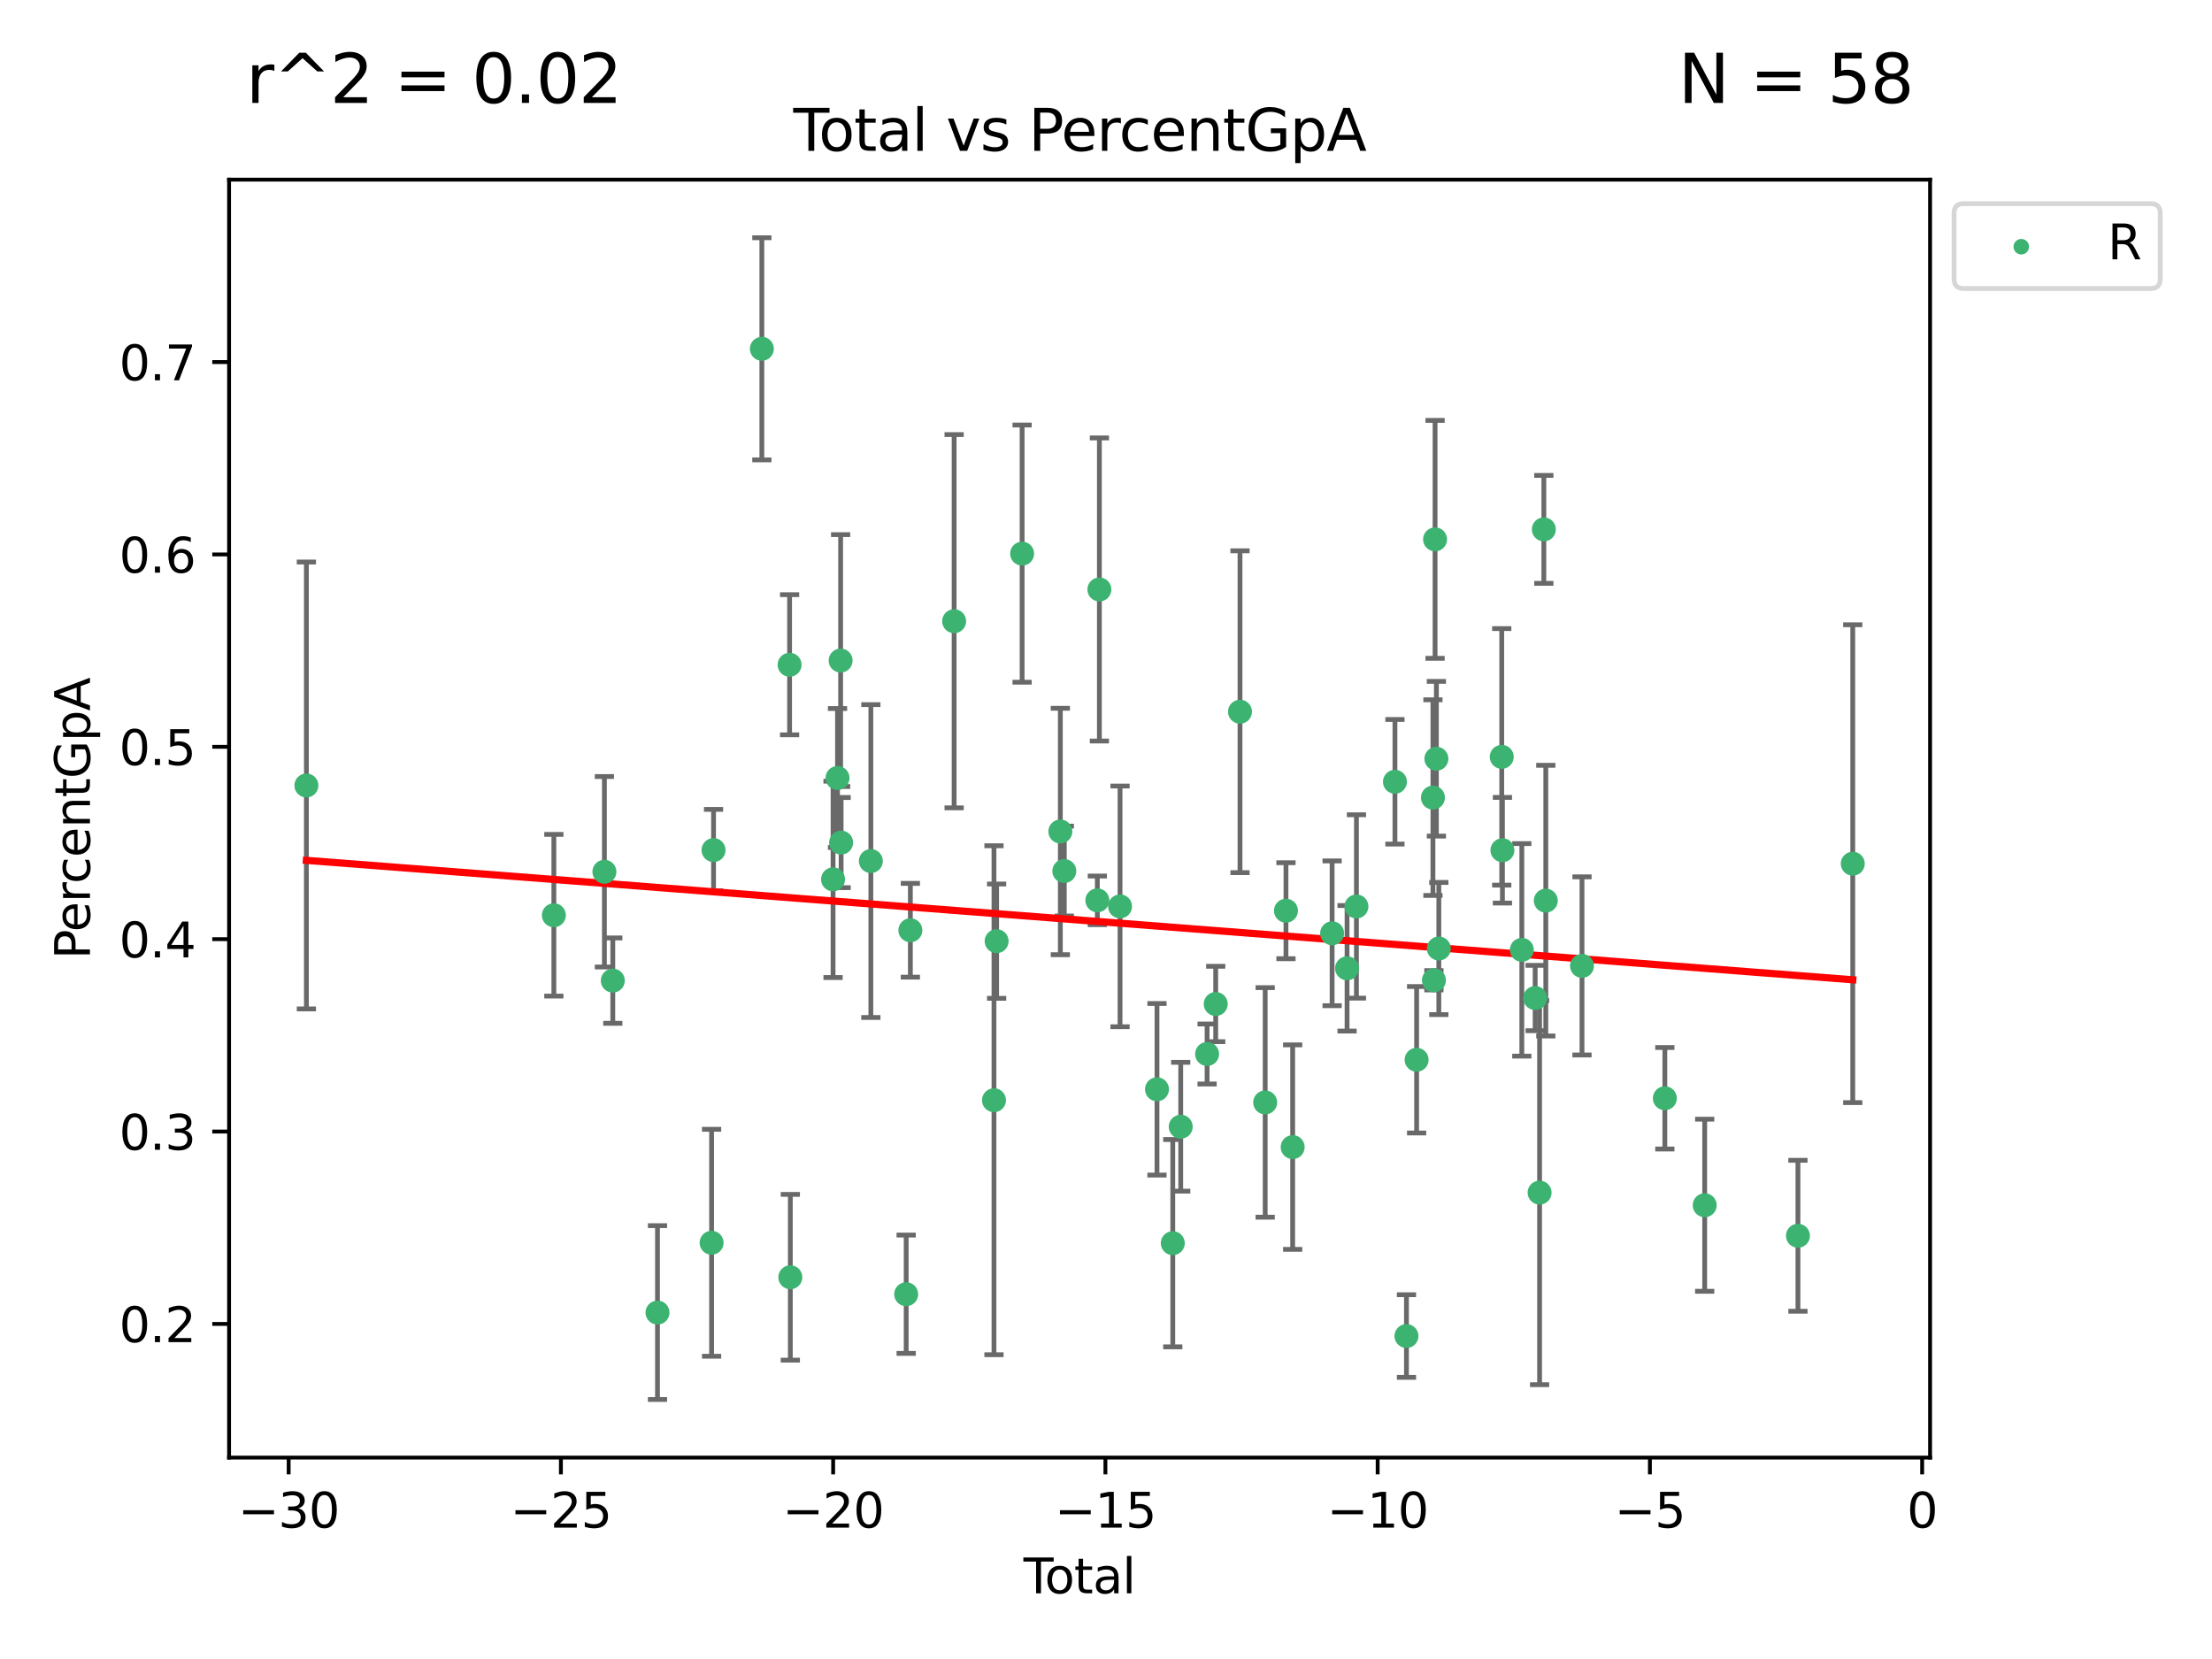 <?xml version="1.0" encoding="utf-8" standalone="no"?>
<!DOCTYPE svg PUBLIC "-//W3C//DTD SVG 1.1//EN"
  "http://www.w3.org/Graphics/SVG/1.1/DTD/svg11.dtd">
<svg xmlns:xlink="http://www.w3.org/1999/xlink" width="460.8pt" height="345.6pt" viewBox="0 0 460.8 345.6" xmlns="http://www.w3.org/2000/svg" version="1.1">
 <defs>
  <style type="text/css">*{stroke-linejoin: round; stroke-linecap: butt}</style>
 </defs>
 <g id="figure_1">
  <g id="patch_1">
   <path d="M 0 345.6 
L 460.8 345.6 
L 460.8 0 
L 0 0 
z
" style="fill: #ffffff"/>
  </g>
  <g id="axes_1">
   <g id="patch_2">
    <path d="M 47.72 303.64 
L 402.07 303.64 
L 402.07 37.422 
L 47.72 37.422 
z
" style="fill: #ffffff"/>
   </g>
   <g id="PathCollection_1">
    <defs>
     <path id="m1c5ef75502" d="M 0 1.118 
C 0.297 1.118 0.581 1 0.791 0.791 
C 1 0.581 1.118 0.297 1.118 0 
C 1.118 -0.297 1 -0.581 0.791 -0.791 
C 0.581 -1 0.297 -1.118 0 -1.118 
C -0.297 -1.118 -0.581 -1 -0.791 -0.791 
C -1 -0.581 -1.118 -0.297 -1.118 0 
C -1.118 0.297 -1 0.581 -0.791 0.791 
C -0.581 1 -0.297 1.118 0 1.118 
z
" style="stroke: #3cb371"/>
    </defs>
    <g clip-path="url(#pb837d60a5f)">
     <use xlink:href="#m1c5ef75502" x="63.827" y="163.628" style="fill: #3cb371; stroke: #3cb371"/>
     <use xlink:href="#m1c5ef75502" x="115.38" y="190.661" style="fill: #3cb371; stroke: #3cb371"/>
     <use xlink:href="#m1c5ef75502" x="125.907" y="181.604" style="fill: #3cb371; stroke: #3cb371"/>
     <use xlink:href="#m1c5ef75502" x="127.657" y="204.281" style="fill: #3cb371; stroke: #3cb371"/>
     <use xlink:href="#m1c5ef75502" x="136.968" y="273.433" style="fill: #3cb371; stroke: #3cb371"/>
     <use xlink:href="#m1c5ef75502" x="148.238" y="258.891" style="fill: #3cb371; stroke: #3cb371"/>
     <use xlink:href="#m1c5ef75502" x="148.645" y="177.088" style="fill: #3cb371; stroke: #3cb371"/>
     <use xlink:href="#m1c5ef75502" x="158.709" y="72.663" style="fill: #3cb371; stroke: #3cb371"/>
     <use xlink:href="#m1c5ef75502" x="164.487" y="138.481" style="fill: #3cb371; stroke: #3cb371"/>
     <use xlink:href="#m1c5ef75502" x="164.64" y="266.077" style="fill: #3cb371; stroke: #3cb371"/>
     <use xlink:href="#m1c5ef75502" x="173.541" y="183.185" style="fill: #3cb371; stroke: #3cb371"/>
     <use xlink:href="#m1c5ef75502" x="174.471" y="162.069" style="fill: #3cb371; stroke: #3cb371"/>
     <use xlink:href="#m1c5ef75502" x="175.118" y="137.607" style="fill: #3cb371; stroke: #3cb371"/>
     <use xlink:href="#m1c5ef75502" x="175.22" y="175.525" style="fill: #3cb371; stroke: #3cb371"/>
     <use xlink:href="#m1c5ef75502" x="181.413" y="179.375" style="fill: #3cb371; stroke: #3cb371"/>
     <use xlink:href="#m1c5ef75502" x="188.773" y="269.61" style="fill: #3cb371; stroke: #3cb371"/>
     <use xlink:href="#m1c5ef75502" x="189.646" y="193.791" style="fill: #3cb371; stroke: #3cb371"/>
     <use xlink:href="#m1c5ef75502" x="198.762" y="129.411" style="fill: #3cb371; stroke: #3cb371"/>
     <use xlink:href="#m1c5ef75502" x="207.064" y="229.199" style="fill: #3cb371; stroke: #3cb371"/>
     <use xlink:href="#m1c5ef75502" x="207.615" y="196.064" style="fill: #3cb371; stroke: #3cb371"/>
     <use xlink:href="#m1c5ef75502" x="212.925" y="115.33" style="fill: #3cb371; stroke: #3cb371"/>
     <use xlink:href="#m1c5ef75502" x="220.887" y="173.217" style="fill: #3cb371; stroke: #3cb371"/>
     <use xlink:href="#m1c5ef75502" x="221.715" y="181.457" style="fill: #3cb371; stroke: #3cb371"/>
     <use xlink:href="#m1c5ef75502" x="228.596" y="187.562" style="fill: #3cb371; stroke: #3cb371"/>
     <use xlink:href="#m1c5ef75502" x="229.023" y="122.798" style="fill: #3cb371; stroke: #3cb371"/>
     <use xlink:href="#m1c5ef75502" x="233.325" y="188.818" style="fill: #3cb371; stroke: #3cb371"/>
     <use xlink:href="#m1c5ef75502" x="241.022" y="226.918" style="fill: #3cb371; stroke: #3cb371"/>
     <use xlink:href="#m1c5ef75502" x="244.312" y="258.976" style="fill: #3cb371; stroke: #3cb371"/>
     <use xlink:href="#m1c5ef75502" x="245.966" y="234.717" style="fill: #3cb371; stroke: #3cb371"/>
     <use xlink:href="#m1c5ef75502" x="251.459" y="219.566" style="fill: #3cb371; stroke: #3cb371"/>
     <use xlink:href="#m1c5ef75502" x="253.256" y="209.151" style="fill: #3cb371; stroke: #3cb371"/>
     <use xlink:href="#m1c5ef75502" x="258.316" y="148.266" style="fill: #3cb371; stroke: #3cb371"/>
     <use xlink:href="#m1c5ef75502" x="263.561" y="229.654" style="fill: #3cb371; stroke: #3cb371"/>
     <use xlink:href="#m1c5ef75502" x="267.889" y="189.715" style="fill: #3cb371; stroke: #3cb371"/>
     <use xlink:href="#m1c5ef75502" x="269.286" y="238.965" style="fill: #3cb371; stroke: #3cb371"/>
     <use xlink:href="#m1c5ef75502" x="277.504" y="194.421" style="fill: #3cb371; stroke: #3cb371"/>
     <use xlink:href="#m1c5ef75502" x="280.618" y="201.716" style="fill: #3cb371; stroke: #3cb371"/>
     <use xlink:href="#m1c5ef75502" x="282.572" y="188.833" style="fill: #3cb371; stroke: #3cb371"/>
     <use xlink:href="#m1c5ef75502" x="290.593" y="162.86" style="fill: #3cb371; stroke: #3cb371"/>
     <use xlink:href="#m1c5ef75502" x="292.992" y="278.322" style="fill: #3cb371; stroke: #3cb371"/>
     <use xlink:href="#m1c5ef75502" x="295.106" y="220.769" style="fill: #3cb371; stroke: #3cb371"/>
     <use xlink:href="#m1c5ef75502" x="298.508" y="166.159" style="fill: #3cb371; stroke: #3cb371"/>
     <use xlink:href="#m1c5ef75502" x="298.712" y="204.209" style="fill: #3cb371; stroke: #3cb371"/>
     <use xlink:href="#m1c5ef75502" x="298.951" y="112.36" style="fill: #3cb371; stroke: #3cb371"/>
     <use xlink:href="#m1c5ef75502" x="299.227" y="158.06" style="fill: #3cb371; stroke: #3cb371"/>
     <use xlink:href="#m1c5ef75502" x="299.734" y="197.595" style="fill: #3cb371; stroke: #3cb371"/>
     <use xlink:href="#m1c5ef75502" x="312.84" y="157.666" style="fill: #3cb371; stroke: #3cb371"/>
     <use xlink:href="#m1c5ef75502" x="312.984" y="177.118" style="fill: #3cb371; stroke: #3cb371"/>
     <use xlink:href="#m1c5ef75502" x="317.024" y="197.872" style="fill: #3cb371; stroke: #3cb371"/>
     <use xlink:href="#m1c5ef75502" x="319.802" y="207.908" style="fill: #3cb371; stroke: #3cb371"/>
     <use xlink:href="#m1c5ef75502" x="320.725" y="248.446" style="fill: #3cb371; stroke: #3cb371"/>
     <use xlink:href="#m1c5ef75502" x="321.61" y="110.278" style="fill: #3cb371; stroke: #3cb371"/>
     <use xlink:href="#m1c5ef75502" x="322.017" y="187.618" style="fill: #3cb371; stroke: #3cb371"/>
     <use xlink:href="#m1c5ef75502" x="329.559" y="201.215" style="fill: #3cb371; stroke: #3cb371"/>
     <use xlink:href="#m1c5ef75502" x="346.817" y="228.788" style="fill: #3cb371; stroke: #3cb371"/>
     <use xlink:href="#m1c5ef75502" x="355.119" y="251.073" style="fill: #3cb371; stroke: #3cb371"/>
     <use xlink:href="#m1c5ef75502" x="374.544" y="257.431" style="fill: #3cb371; stroke: #3cb371"/>
     <use xlink:href="#m1c5ef75502" x="385.963" y="179.923" style="fill: #3cb371; stroke: #3cb371"/>
    </g>
   </g>
   <g id="matplotlib.axis_1">
    <g id="xtick_1">
     <g id="line2d_1">
      <defs>
       <path id="md810d32a57" d="M 0 0 
L 0 3.5 
" style="stroke: #000000; stroke-width: 0.8"/>
      </defs>
      <g>
       <use xlink:href="#md810d32a57" x="60.131" y="303.64" style="stroke: #000000; stroke-width: 0.8"/>
      </g>
     </g>
     <g id="text_1">
      <!-- −30 -->
      <g transform="translate(49.579 318.238)scale(0.1 -0.1)">
       <defs>
        <path id="DejaVuSans-2212" d="M 678 2272 
L 4684 2272 
L 4684 1741 
L 678 1741 
L 678 2272 
z
" transform="scale(0.016)"/>
        <path id="DejaVuSans-33" d="M 2597 2516 
Q 3050 2419 3304 2112 
Q 3559 1806 3559 1356 
Q 3559 666 3084 287 
Q 2609 -91 1734 -91 
Q 1441 -91 1130 -33 
Q 819 25 488 141 
L 488 750 
Q 750 597 1062 519 
Q 1375 441 1716 441 
Q 2309 441 2620 675 
Q 2931 909 2931 1356 
Q 2931 1769 2642 2001 
Q 2353 2234 1838 2234 
L 1294 2234 
L 1294 2753 
L 1863 2753 
Q 2328 2753 2575 2939 
Q 2822 3125 2822 3475 
Q 2822 3834 2567 4026 
Q 2313 4219 1838 4219 
Q 1578 4219 1281 4162 
Q 984 4106 628 3988 
L 628 4550 
Q 988 4650 1302 4700 
Q 1616 4750 1894 4750 
Q 2613 4750 3031 4423 
Q 3450 4097 3450 3541 
Q 3450 3153 3228 2886 
Q 3006 2619 2597 2516 
z
" transform="scale(0.016)"/>
        <path id="DejaVuSans-30" d="M 2034 4250 
Q 1547 4250 1301 3770 
Q 1056 3291 1056 2328 
Q 1056 1369 1301 889 
Q 1547 409 2034 409 
Q 2525 409 2770 889 
Q 3016 1369 3016 2328 
Q 3016 3291 2770 3770 
Q 2525 4250 2034 4250 
z
M 2034 4750 
Q 2819 4750 3233 4129 
Q 3647 3509 3647 2328 
Q 3647 1150 3233 529 
Q 2819 -91 2034 -91 
Q 1250 -91 836 529 
Q 422 1150 422 2328 
Q 422 3509 836 4129 
Q 1250 4750 2034 4750 
z
" transform="scale(0.016)"/>
       </defs>
       <use xlink:href="#DejaVuSans-2212"/>
       <use xlink:href="#DejaVuSans-33" x="83.789"/>
       <use xlink:href="#DejaVuSans-30" x="147.412"/>
      </g>
     </g>
    </g>
    <g id="xtick_2">
     <g id="line2d_2">
      <g>
       <use xlink:href="#md810d32a57" x="116.846" y="303.64" style="stroke: #000000; stroke-width: 0.8"/>
      </g>
     </g>
     <g id="text_2">
      <!-- −25 -->
      <g transform="translate(106.294 318.238)scale(0.1 -0.1)">
       <defs>
        <path id="DejaVuSans-32" d="M 1228 531 
L 3431 531 
L 3431 0 
L 469 0 
L 469 531 
Q 828 903 1448 1529 
Q 2069 2156 2228 2338 
Q 2531 2678 2651 2914 
Q 2772 3150 2772 3378 
Q 2772 3750 2511 3984 
Q 2250 4219 1831 4219 
Q 1534 4219 1204 4116 
Q 875 4013 500 3803 
L 500 4441 
Q 881 4594 1212 4672 
Q 1544 4750 1819 4750 
Q 2544 4750 2975 4387 
Q 3406 4025 3406 3419 
Q 3406 3131 3298 2873 
Q 3191 2616 2906 2266 
Q 2828 2175 2409 1742 
Q 1991 1309 1228 531 
z
" transform="scale(0.016)"/>
        <path id="DejaVuSans-35" d="M 691 4666 
L 3169 4666 
L 3169 4134 
L 1269 4134 
L 1269 2991 
Q 1406 3038 1543 3061 
Q 1681 3084 1819 3084 
Q 2600 3084 3056 2656 
Q 3513 2228 3513 1497 
Q 3513 744 3044 326 
Q 2575 -91 1722 -91 
Q 1428 -91 1123 -41 
Q 819 9 494 109 
L 494 744 
Q 775 591 1075 516 
Q 1375 441 1709 441 
Q 2250 441 2565 725 
Q 2881 1009 2881 1497 
Q 2881 1984 2565 2268 
Q 2250 2553 1709 2553 
Q 1456 2553 1204 2497 
Q 953 2441 691 2322 
L 691 4666 
z
" transform="scale(0.016)"/>
       </defs>
       <use xlink:href="#DejaVuSans-2212"/>
       <use xlink:href="#DejaVuSans-32" x="83.789"/>
       <use xlink:href="#DejaVuSans-35" x="147.412"/>
      </g>
     </g>
    </g>
    <g id="xtick_3">
     <g id="line2d_3">
      <g>
       <use xlink:href="#md810d32a57" x="173.561" y="303.64" style="stroke: #000000; stroke-width: 0.8"/>
      </g>
     </g>
     <g id="text_3">
      <!-- −20 -->
      <g transform="translate(163.009 318.238)scale(0.1 -0.1)">
       <use xlink:href="#DejaVuSans-2212"/>
       <use xlink:href="#DejaVuSans-32" x="83.789"/>
       <use xlink:href="#DejaVuSans-30" x="147.412"/>
      </g>
     </g>
    </g>
    <g id="xtick_4">
     <g id="line2d_4">
      <g>
       <use xlink:href="#md810d32a57" x="230.276" y="303.64" style="stroke: #000000; stroke-width: 0.8"/>
      </g>
     </g>
     <g id="text_4">
      <!-- −15 -->
      <g transform="translate(219.724 318.238)scale(0.1 -0.1)">
       <defs>
        <path id="DejaVuSans-31" d="M 794 531 
L 1825 531 
L 1825 4091 
L 703 3866 
L 703 4441 
L 1819 4666 
L 2450 4666 
L 2450 531 
L 3481 531 
L 3481 0 
L 794 0 
L 794 531 
z
" transform="scale(0.016)"/>
       </defs>
       <use xlink:href="#DejaVuSans-2212"/>
       <use xlink:href="#DejaVuSans-31" x="83.789"/>
       <use xlink:href="#DejaVuSans-35" x="147.412"/>
      </g>
     </g>
    </g>
    <g id="xtick_5">
     <g id="line2d_5">
      <g>
       <use xlink:href="#md810d32a57" x="286.991" y="303.64" style="stroke: #000000; stroke-width: 0.8"/>
      </g>
     </g>
     <g id="text_5">
      <!-- −10 -->
      <g transform="translate(276.439 318.238)scale(0.1 -0.1)">
       <use xlink:href="#DejaVuSans-2212"/>
       <use xlink:href="#DejaVuSans-31" x="83.789"/>
       <use xlink:href="#DejaVuSans-30" x="147.412"/>
      </g>
     </g>
    </g>
    <g id="xtick_6">
     <g id="line2d_6">
      <g>
       <use xlink:href="#md810d32a57" x="343.706" y="303.64" style="stroke: #000000; stroke-width: 0.8"/>
      </g>
     </g>
     <g id="text_6">
      <!-- −5 -->
      <g transform="translate(336.335 318.238)scale(0.1 -0.1)">
       <use xlink:href="#DejaVuSans-2212"/>
       <use xlink:href="#DejaVuSans-35" x="83.789"/>
      </g>
     </g>
    </g>
    <g id="xtick_7">
     <g id="line2d_7">
      <g>
       <use xlink:href="#md810d32a57" x="400.421" y="303.64" style="stroke: #000000; stroke-width: 0.8"/>
      </g>
     </g>
     <g id="text_7">
      <!-- 0 -->
      <g transform="translate(397.24 318.238)scale(0.1 -0.1)">
       <use xlink:href="#DejaVuSans-30"/>
      </g>
     </g>
    </g>
    <g id="text_8">
     <!-- Total -->
     <g transform="translate(213.218 331.917)scale(0.1 -0.1)">
      <defs>
       <path id="DejaVuSans-54" d="M -19 4666 
L 3928 4666 
L 3928 4134 
L 2272 4134 
L 2272 0 
L 1638 0 
L 1638 4134 
L -19 4134 
L -19 4666 
z
" transform="scale(0.016)"/>
       <path id="DejaVuSans-6f" d="M 1959 3097 
Q 1497 3097 1228 2736 
Q 959 2375 959 1747 
Q 959 1119 1226 758 
Q 1494 397 1959 397 
Q 2419 397 2687 759 
Q 2956 1122 2956 1747 
Q 2956 2369 2687 2733 
Q 2419 3097 1959 3097 
z
M 1959 3584 
Q 2709 3584 3137 3096 
Q 3566 2609 3566 1747 
Q 3566 888 3137 398 
Q 2709 -91 1959 -91 
Q 1206 -91 779 398 
Q 353 888 353 1747 
Q 353 2609 779 3096 
Q 1206 3584 1959 3584 
z
" transform="scale(0.016)"/>
       <path id="DejaVuSans-74" d="M 1172 4494 
L 1172 3500 
L 2356 3500 
L 2356 3053 
L 1172 3053 
L 1172 1153 
Q 1172 725 1289 603 
Q 1406 481 1766 481 
L 2356 481 
L 2356 0 
L 1766 0 
Q 1100 0 847 248 
Q 594 497 594 1153 
L 594 3053 
L 172 3053 
L 172 3500 
L 594 3500 
L 594 4494 
L 1172 4494 
z
" transform="scale(0.016)"/>
       <path id="DejaVuSans-61" d="M 2194 1759 
Q 1497 1759 1228 1600 
Q 959 1441 959 1056 
Q 959 750 1161 570 
Q 1363 391 1709 391 
Q 2188 391 2477 730 
Q 2766 1069 2766 1631 
L 2766 1759 
L 2194 1759 
z
M 3341 1997 
L 3341 0 
L 2766 0 
L 2766 531 
Q 2569 213 2275 61 
Q 1981 -91 1556 -91 
Q 1019 -91 701 211 
Q 384 513 384 1019 
Q 384 1609 779 1909 
Q 1175 2209 1959 2209 
L 2766 2209 
L 2766 2266 
Q 2766 2663 2505 2880 
Q 2244 3097 1772 3097 
Q 1472 3097 1187 3025 
Q 903 2953 641 2809 
L 641 3341 
Q 956 3463 1253 3523 
Q 1550 3584 1831 3584 
Q 2591 3584 2966 3190 
Q 3341 2797 3341 1997 
z
" transform="scale(0.016)"/>
       <path id="DejaVuSans-6c" d="M 603 4863 
L 1178 4863 
L 1178 0 
L 603 0 
L 603 4863 
z
" transform="scale(0.016)"/>
      </defs>
      <use xlink:href="#DejaVuSans-54"/>
      <use xlink:href="#DejaVuSans-6f" x="44.084"/>
      <use xlink:href="#DejaVuSans-74" x="105.266"/>
      <use xlink:href="#DejaVuSans-61" x="144.475"/>
      <use xlink:href="#DejaVuSans-6c" x="205.754"/>
     </g>
    </g>
   </g>
   <g id="matplotlib.axis_2">
    <g id="ytick_1">
     <g id="line2d_8">
      <defs>
       <path id="mcf4b168dcd" d="M 0 0 
L -3.5 0 
" style="stroke: #000000; stroke-width: 0.8"/>
      </defs>
      <g>
       <use xlink:href="#mcf4b168dcd" x="47.72" y="275.796" style="stroke: #000000; stroke-width: 0.8"/>
      </g>
     </g>
     <g id="text_9">
      <!-- 0.2 -->
      <g transform="translate(24.817 279.595)scale(0.1 -0.1)">
       <defs>
        <path id="DejaVuSans-2e" d="M 684 794 
L 1344 794 
L 1344 0 
L 684 0 
L 684 794 
z
" transform="scale(0.016)"/>
       </defs>
       <use xlink:href="#DejaVuSans-30"/>
       <use xlink:href="#DejaVuSans-2e" x="63.623"/>
       <use xlink:href="#DejaVuSans-32" x="95.41"/>
      </g>
     </g>
    </g>
    <g id="ytick_2">
     <g id="line2d_9">
      <g>
       <use xlink:href="#mcf4b168dcd" x="47.72" y="235.721" style="stroke: #000000; stroke-width: 0.8"/>
      </g>
     </g>
     <g id="text_10">
      <!-- 0.3 -->
      <g transform="translate(24.817 239.521)scale(0.1 -0.1)">
       <use xlink:href="#DejaVuSans-30"/>
       <use xlink:href="#DejaVuSans-2e" x="63.623"/>
       <use xlink:href="#DejaVuSans-33" x="95.41"/>
      </g>
     </g>
    </g>
    <g id="ytick_3">
     <g id="line2d_10">
      <g>
       <use xlink:href="#mcf4b168dcd" x="47.72" y="195.647" style="stroke: #000000; stroke-width: 0.8"/>
      </g>
     </g>
     <g id="text_11">
      <!-- 0.4 -->
      <g transform="translate(24.817 199.446)scale(0.1 -0.1)">
       <defs>
        <path id="DejaVuSans-34" d="M 2419 4116 
L 825 1625 
L 2419 1625 
L 2419 4116 
z
M 2253 4666 
L 3047 4666 
L 3047 1625 
L 3713 1625 
L 3713 1100 
L 3047 1100 
L 3047 0 
L 2419 0 
L 2419 1100 
L 313 1100 
L 313 1709 
L 2253 4666 
z
" transform="scale(0.016)"/>
       </defs>
       <use xlink:href="#DejaVuSans-30"/>
       <use xlink:href="#DejaVuSans-2e" x="63.623"/>
       <use xlink:href="#DejaVuSans-34" x="95.41"/>
      </g>
     </g>
    </g>
    <g id="ytick_4">
     <g id="line2d_11">
      <g>
       <use xlink:href="#mcf4b168dcd" x="47.72" y="155.572" style="stroke: #000000; stroke-width: 0.8"/>
      </g>
     </g>
     <g id="text_12">
      <!-- 0.5 -->
      <g transform="translate(24.817 159.372)scale(0.1 -0.1)">
       <use xlink:href="#DejaVuSans-30"/>
       <use xlink:href="#DejaVuSans-2e" x="63.623"/>
       <use xlink:href="#DejaVuSans-35" x="95.41"/>
      </g>
     </g>
    </g>
    <g id="ytick_5">
     <g id="line2d_12">
      <g>
       <use xlink:href="#mcf4b168dcd" x="47.72" y="115.498" style="stroke: #000000; stroke-width: 0.8"/>
      </g>
     </g>
     <g id="text_13">
      <!-- 0.6 -->
      <g transform="translate(24.817 119.297)scale(0.1 -0.1)">
       <defs>
        <path id="DejaVuSans-36" d="M 2113 2584 
Q 1688 2584 1439 2293 
Q 1191 2003 1191 1497 
Q 1191 994 1439 701 
Q 1688 409 2113 409 
Q 2538 409 2786 701 
Q 3034 994 3034 1497 
Q 3034 2003 2786 2293 
Q 2538 2584 2113 2584 
z
M 3366 4563 
L 3366 3988 
Q 3128 4100 2886 4159 
Q 2644 4219 2406 4219 
Q 1781 4219 1451 3797 
Q 1122 3375 1075 2522 
Q 1259 2794 1537 2939 
Q 1816 3084 2150 3084 
Q 2853 3084 3261 2657 
Q 3669 2231 3669 1497 
Q 3669 778 3244 343 
Q 2819 -91 2113 -91 
Q 1303 -91 875 529 
Q 447 1150 447 2328 
Q 447 3434 972 4092 
Q 1497 4750 2381 4750 
Q 2619 4750 2861 4703 
Q 3103 4656 3366 4563 
z
" transform="scale(0.016)"/>
       </defs>
       <use xlink:href="#DejaVuSans-30"/>
       <use xlink:href="#DejaVuSans-2e" x="63.623"/>
       <use xlink:href="#DejaVuSans-36" x="95.41"/>
      </g>
     </g>
    </g>
    <g id="ytick_6">
     <g id="line2d_13">
      <g>
       <use xlink:href="#mcf4b168dcd" x="47.72" y="75.423" style="stroke: #000000; stroke-width: 0.8"/>
      </g>
     </g>
     <g id="text_14">
      <!-- 0.7 -->
      <g transform="translate(24.817 79.223)scale(0.1 -0.1)">
       <defs>
        <path id="DejaVuSans-37" d="M 525 4666 
L 3525 4666 
L 3525 4397 
L 1831 0 
L 1172 0 
L 2766 4134 
L 525 4134 
L 525 4666 
z
" transform="scale(0.016)"/>
       </defs>
       <use xlink:href="#DejaVuSans-30"/>
       <use xlink:href="#DejaVuSans-2e" x="63.623"/>
       <use xlink:href="#DejaVuSans-37" x="95.41"/>
      </g>
     </g>
    </g>
    <g id="text_15">
     <!-- PercentGpA -->
     <g transform="translate(18.737 199.807)rotate(-90)scale(0.1 -0.1)">
      <defs>
       <path id="DejaVuSans-50" d="M 1259 4147 
L 1259 2394 
L 2053 2394 
Q 2494 2394 2734 2622 
Q 2975 2850 2975 3272 
Q 2975 3691 2734 3919 
Q 2494 4147 2053 4147 
L 1259 4147 
z
M 628 4666 
L 2053 4666 
Q 2838 4666 3239 4311 
Q 3641 3956 3641 3272 
Q 3641 2581 3239 2228 
Q 2838 1875 2053 1875 
L 1259 1875 
L 1259 0 
L 628 0 
L 628 4666 
z
" transform="scale(0.016)"/>
       <path id="DejaVuSans-65" d="M 3597 1894 
L 3597 1613 
L 953 1613 
Q 991 1019 1311 708 
Q 1631 397 2203 397 
Q 2534 397 2845 478 
Q 3156 559 3463 722 
L 3463 178 
Q 3153 47 2828 -22 
Q 2503 -91 2169 -91 
Q 1331 -91 842 396 
Q 353 884 353 1716 
Q 353 2575 817 3079 
Q 1281 3584 2069 3584 
Q 2775 3584 3186 3129 
Q 3597 2675 3597 1894 
z
M 3022 2063 
Q 3016 2534 2758 2815 
Q 2500 3097 2075 3097 
Q 1594 3097 1305 2825 
Q 1016 2553 972 2059 
L 3022 2063 
z
" transform="scale(0.016)"/>
       <path id="DejaVuSans-72" d="M 2631 2963 
Q 2534 3019 2420 3045 
Q 2306 3072 2169 3072 
Q 1681 3072 1420 2755 
Q 1159 2438 1159 1844 
L 1159 0 
L 581 0 
L 581 3500 
L 1159 3500 
L 1159 2956 
Q 1341 3275 1631 3429 
Q 1922 3584 2338 3584 
Q 2397 3584 2469 3576 
Q 2541 3569 2628 3553 
L 2631 2963 
z
" transform="scale(0.016)"/>
       <path id="DejaVuSans-63" d="M 3122 3366 
L 3122 2828 
Q 2878 2963 2633 3030 
Q 2388 3097 2138 3097 
Q 1578 3097 1268 2742 
Q 959 2388 959 1747 
Q 959 1106 1268 751 
Q 1578 397 2138 397 
Q 2388 397 2633 464 
Q 2878 531 3122 666 
L 3122 134 
Q 2881 22 2623 -34 
Q 2366 -91 2075 -91 
Q 1284 -91 818 406 
Q 353 903 353 1747 
Q 353 2603 823 3093 
Q 1294 3584 2113 3584 
Q 2378 3584 2631 3529 
Q 2884 3475 3122 3366 
z
" transform="scale(0.016)"/>
       <path id="DejaVuSans-6e" d="M 3513 2113 
L 3513 0 
L 2938 0 
L 2938 2094 
Q 2938 2591 2744 2837 
Q 2550 3084 2163 3084 
Q 1697 3084 1428 2787 
Q 1159 2491 1159 1978 
L 1159 0 
L 581 0 
L 581 3500 
L 1159 3500 
L 1159 2956 
Q 1366 3272 1645 3428 
Q 1925 3584 2291 3584 
Q 2894 3584 3203 3211 
Q 3513 2838 3513 2113 
z
" transform="scale(0.016)"/>
       <path id="DejaVuSans-47" d="M 3809 666 
L 3809 1919 
L 2778 1919 
L 2778 2438 
L 4434 2438 
L 4434 434 
Q 4069 175 3628 42 
Q 3188 -91 2688 -91 
Q 1594 -91 976 548 
Q 359 1188 359 2328 
Q 359 3472 976 4111 
Q 1594 4750 2688 4750 
Q 3144 4750 3555 4637 
Q 3966 4525 4313 4306 
L 4313 3634 
Q 3963 3931 3569 4081 
Q 3175 4231 2741 4231 
Q 1884 4231 1454 3753 
Q 1025 3275 1025 2328 
Q 1025 1384 1454 906 
Q 1884 428 2741 428 
Q 3075 428 3337 486 
Q 3600 544 3809 666 
z
" transform="scale(0.016)"/>
       <path id="DejaVuSans-70" d="M 1159 525 
L 1159 -1331 
L 581 -1331 
L 581 3500 
L 1159 3500 
L 1159 2969 
Q 1341 3281 1617 3432 
Q 1894 3584 2278 3584 
Q 2916 3584 3314 3078 
Q 3713 2572 3713 1747 
Q 3713 922 3314 415 
Q 2916 -91 2278 -91 
Q 1894 -91 1617 61 
Q 1341 213 1159 525 
z
M 3116 1747 
Q 3116 2381 2855 2742 
Q 2594 3103 2138 3103 
Q 1681 3103 1420 2742 
Q 1159 2381 1159 1747 
Q 1159 1113 1420 752 
Q 1681 391 2138 391 
Q 2594 391 2855 752 
Q 3116 1113 3116 1747 
z
" transform="scale(0.016)"/>
       <path id="DejaVuSans-41" d="M 2188 4044 
L 1331 1722 
L 3047 1722 
L 2188 4044 
z
M 1831 4666 
L 2547 4666 
L 4325 0 
L 3669 0 
L 3244 1197 
L 1141 1197 
L 716 0 
L 50 0 
L 1831 4666 
z
" transform="scale(0.016)"/>
      </defs>
      <use xlink:href="#DejaVuSans-50"/>
      <use xlink:href="#DejaVuSans-65" x="56.678"/>
      <use xlink:href="#DejaVuSans-72" x="118.201"/>
      <use xlink:href="#DejaVuSans-63" x="157.064"/>
      <use xlink:href="#DejaVuSans-65" x="212.045"/>
      <use xlink:href="#DejaVuSans-6e" x="273.568"/>
      <use xlink:href="#DejaVuSans-74" x="336.947"/>
      <use xlink:href="#DejaVuSans-47" x="376.156"/>
      <use xlink:href="#DejaVuSans-70" x="453.646"/>
      <use xlink:href="#DejaVuSans-41" x="517.123"/>
     </g>
    </g>
   </g>
   <g id="LineCollection_1">
    <path d="M 63.827 210.176 
L 63.827 117.08 
" clip-path="url(#pb837d60a5f)" style="fill: none; stroke: #696969"/>
    <path d="M 115.38 207.5 
L 115.38 173.823 
" clip-path="url(#pb837d60a5f)" style="fill: none; stroke: #696969"/>
    <path d="M 125.907 201.44 
L 125.907 161.767 
" clip-path="url(#pb837d60a5f)" style="fill: none; stroke: #696969"/>
    <path d="M 127.657 213.171 
L 127.657 195.391 
" clip-path="url(#pb837d60a5f)" style="fill: none; stroke: #696969"/>
    <path d="M 136.968 291.539 
L 136.968 255.326 
" clip-path="url(#pb837d60a5f)" style="fill: none; stroke: #696969"/>
    <path d="M 148.238 282.53 
L 148.238 235.252 
" clip-path="url(#pb837d60a5f)" style="fill: none; stroke: #696969"/>
    <path d="M 148.645 185.571 
L 148.645 168.606 
" clip-path="url(#pb837d60a5f)" style="fill: none; stroke: #696969"/>
    <path d="M 158.709 95.804 
L 158.709 49.523 
" clip-path="url(#pb837d60a5f)" style="fill: none; stroke: #696969"/>
    <path d="M 164.487 153.078 
L 164.487 123.884 
" clip-path="url(#pb837d60a5f)" style="fill: none; stroke: #696969"/>
    <path d="M 164.64 283.34 
L 164.64 248.813 
" clip-path="url(#pb837d60a5f)" style="fill: none; stroke: #696969"/>
    <path d="M 173.541 203.637 
L 173.541 162.733 
" clip-path="url(#pb837d60a5f)" style="fill: none; stroke: #696969"/>
    <path d="M 174.471 176.542 
L 174.471 147.596 
" clip-path="url(#pb837d60a5f)" style="fill: none; stroke: #696969"/>
    <path d="M 175.118 163.844 
L 175.118 111.369 
" clip-path="url(#pb837d60a5f)" style="fill: none; stroke: #696969"/>
    <path d="M 175.22 184.917 
L 175.22 166.132 
" clip-path="url(#pb837d60a5f)" style="fill: none; stroke: #696969"/>
    <path d="M 181.413 211.965 
L 181.413 146.785 
" clip-path="url(#pb837d60a5f)" style="fill: none; stroke: #696969"/>
    <path d="M 188.773 281.934 
L 188.773 257.287 
" clip-path="url(#pb837d60a5f)" style="fill: none; stroke: #696969"/>
    <path d="M 189.646 203.558 
L 189.646 184.024 
" clip-path="url(#pb837d60a5f)" style="fill: none; stroke: #696969"/>
    <path d="M 198.762 168.289 
L 198.762 90.533 
" clip-path="url(#pb837d60a5f)" style="fill: none; stroke: #696969"/>
    <path d="M 207.064 282.213 
L 207.064 176.185 
" clip-path="url(#pb837d60a5f)" style="fill: none; stroke: #696969"/>
    <path d="M 207.615 207.971 
L 207.615 184.156 
" clip-path="url(#pb837d60a5f)" style="fill: none; stroke: #696969"/>
    <path d="M 212.925 142.117 
L 212.925 88.543 
" clip-path="url(#pb837d60a5f)" style="fill: none; stroke: #696969"/>
    <path d="M 220.887 198.883 
L 220.887 147.552 
" clip-path="url(#pb837d60a5f)" style="fill: none; stroke: #696969"/>
    <path d="M 221.715 190.816 
L 221.715 172.098 
" clip-path="url(#pb837d60a5f)" style="fill: none; stroke: #696969"/>
    <path d="M 228.596 192.633 
L 228.596 182.491 
" clip-path="url(#pb837d60a5f)" style="fill: none; stroke: #696969"/>
    <path d="M 229.023 154.368 
L 229.023 91.227 
" clip-path="url(#pb837d60a5f)" style="fill: none; stroke: #696969"/>
    <path d="M 233.325 213.89 
L 233.325 163.747 
" clip-path="url(#pb837d60a5f)" style="fill: none; stroke: #696969"/>
    <path d="M 241.022 244.79 
L 241.022 209.046 
" clip-path="url(#pb837d60a5f)" style="fill: none; stroke: #696969"/>
    <path d="M 244.312 280.572 
L 244.312 237.379 
" clip-path="url(#pb837d60a5f)" style="fill: none; stroke: #696969"/>
    <path d="M 245.966 248.136 
L 245.966 221.297 
" clip-path="url(#pb837d60a5f)" style="fill: none; stroke: #696969"/>
    <path d="M 251.459 225.818 
L 251.459 213.313 
" clip-path="url(#pb837d60a5f)" style="fill: none; stroke: #696969"/>
    <path d="M 253.256 217.004 
L 253.256 201.297 
" clip-path="url(#pb837d60a5f)" style="fill: none; stroke: #696969"/>
    <path d="M 258.316 181.788 
L 258.316 114.744 
" clip-path="url(#pb837d60a5f)" style="fill: none; stroke: #696969"/>
    <path d="M 263.561 253.561 
L 263.561 205.747 
" clip-path="url(#pb837d60a5f)" style="fill: none; stroke: #696969"/>
    <path d="M 267.889 199.715 
L 267.889 179.716 
" clip-path="url(#pb837d60a5f)" style="fill: none; stroke: #696969"/>
    <path d="M 269.286 260.268 
L 269.286 217.663 
" clip-path="url(#pb837d60a5f)" style="fill: none; stroke: #696969"/>
    <path d="M 277.504 209.501 
L 277.504 179.342 
" clip-path="url(#pb837d60a5f)" style="fill: none; stroke: #696969"/>
    <path d="M 280.618 214.79 
L 280.618 188.643 
" clip-path="url(#pb837d60a5f)" style="fill: none; stroke: #696969"/>
    <path d="M 282.572 207.934 
L 282.572 169.731 
" clip-path="url(#pb837d60a5f)" style="fill: none; stroke: #696969"/>
    <path d="M 290.593 175.836 
L 290.593 149.883 
" clip-path="url(#pb837d60a5f)" style="fill: none; stroke: #696969"/>
    <path d="M 292.992 286.925 
L 292.992 269.718 
" clip-path="url(#pb837d60a5f)" style="fill: none; stroke: #696969"/>
    <path d="M 295.106 236.025 
L 295.106 205.514 
" clip-path="url(#pb837d60a5f)" style="fill: none; stroke: #696969"/>
    <path d="M 298.508 186.534 
L 298.508 145.783 
" clip-path="url(#pb837d60a5f)" style="fill: none; stroke: #696969"/>
    <path d="M 298.712 206.226 
L 298.712 202.191 
" clip-path="url(#pb837d60a5f)" style="fill: none; stroke: #696969"/>
    <path d="M 298.951 137.142 
L 298.951 87.578 
" clip-path="url(#pb837d60a5f)" style="fill: none; stroke: #696969"/>
    <path d="M 299.227 174.178 
L 299.227 141.942 
" clip-path="url(#pb837d60a5f)" style="fill: none; stroke: #696969"/>
    <path d="M 299.734 211.361 
L 299.734 183.829 
" clip-path="url(#pb837d60a5f)" style="fill: none; stroke: #696969"/>
    <path d="M 312.84 184.386 
L 312.84 130.946 
" clip-path="url(#pb837d60a5f)" style="fill: none; stroke: #696969"/>
    <path d="M 312.984 188.125 
L 312.984 166.112 
" clip-path="url(#pb837d60a5f)" style="fill: none; stroke: #696969"/>
    <path d="M 317.024 220.011 
L 317.024 175.733 
" clip-path="url(#pb837d60a5f)" style="fill: none; stroke: #696969"/>
    <path d="M 319.802 214.717 
L 319.802 201.1 
" clip-path="url(#pb837d60a5f)" style="fill: none; stroke: #696969"/>
    <path d="M 320.725 288.455 
L 320.725 208.436 
" clip-path="url(#pb837d60a5f)" style="fill: none; stroke: #696969"/>
    <path d="M 321.61 121.524 
L 321.61 99.032 
" clip-path="url(#pb837d60a5f)" style="fill: none; stroke: #696969"/>
    <path d="M 322.017 215.813 
L 322.017 159.423 
" clip-path="url(#pb837d60a5f)" style="fill: none; stroke: #696969"/>
    <path d="M 329.559 219.77 
L 329.559 182.66 
" clip-path="url(#pb837d60a5f)" style="fill: none; stroke: #696969"/>
    <path d="M 346.817 239.359 
L 346.817 218.216 
" clip-path="url(#pb837d60a5f)" style="fill: none; stroke: #696969"/>
    <path d="M 355.119 268.998 
L 355.119 233.147 
" clip-path="url(#pb837d60a5f)" style="fill: none; stroke: #696969"/>
    <path d="M 374.544 273.154 
L 374.544 241.708 
" clip-path="url(#pb837d60a5f)" style="fill: none; stroke: #696969"/>
    <path d="M 385.963 229.697 
L 385.963 130.148 
" clip-path="url(#pb837d60a5f)" style="fill: none; stroke: #696969"/>
   </g>
   <g id="line2d_14">
    <defs>
     <path id="m6f470120f6" d="M 2 0 
L -2 -0 
" style="stroke: #696969"/>
    </defs>
    <g clip-path="url(#pb837d60a5f)">
     <use xlink:href="#m6f470120f6" x="63.827" y="210.176" style="fill: #696969; stroke: #696969"/>
     <use xlink:href="#m6f470120f6" x="115.38" y="207.5" style="fill: #696969; stroke: #696969"/>
     <use xlink:href="#m6f470120f6" x="125.907" y="201.44" style="fill: #696969; stroke: #696969"/>
     <use xlink:href="#m6f470120f6" x="127.657" y="213.171" style="fill: #696969; stroke: #696969"/>
     <use xlink:href="#m6f470120f6" x="136.968" y="291.539" style="fill: #696969; stroke: #696969"/>
     <use xlink:href="#m6f470120f6" x="148.238" y="282.53" style="fill: #696969; stroke: #696969"/>
     <use xlink:href="#m6f470120f6" x="148.645" y="185.571" style="fill: #696969; stroke: #696969"/>
     <use xlink:href="#m6f470120f6" x="158.709" y="95.804" style="fill: #696969; stroke: #696969"/>
     <use xlink:href="#m6f470120f6" x="164.487" y="153.078" style="fill: #696969; stroke: #696969"/>
     <use xlink:href="#m6f470120f6" x="164.64" y="283.34" style="fill: #696969; stroke: #696969"/>
     <use xlink:href="#m6f470120f6" x="173.541" y="203.637" style="fill: #696969; stroke: #696969"/>
     <use xlink:href="#m6f470120f6" x="174.471" y="176.542" style="fill: #696969; stroke: #696969"/>
     <use xlink:href="#m6f470120f6" x="175.118" y="163.844" style="fill: #696969; stroke: #696969"/>
     <use xlink:href="#m6f470120f6" x="175.22" y="184.917" style="fill: #696969; stroke: #696969"/>
     <use xlink:href="#m6f470120f6" x="181.413" y="211.965" style="fill: #696969; stroke: #696969"/>
     <use xlink:href="#m6f470120f6" x="188.773" y="281.934" style="fill: #696969; stroke: #696969"/>
     <use xlink:href="#m6f470120f6" x="189.646" y="203.558" style="fill: #696969; stroke: #696969"/>
     <use xlink:href="#m6f470120f6" x="198.762" y="168.289" style="fill: #696969; stroke: #696969"/>
     <use xlink:href="#m6f470120f6" x="207.064" y="282.213" style="fill: #696969; stroke: #696969"/>
     <use xlink:href="#m6f470120f6" x="207.615" y="207.971" style="fill: #696969; stroke: #696969"/>
     <use xlink:href="#m6f470120f6" x="212.925" y="142.117" style="fill: #696969; stroke: #696969"/>
     <use xlink:href="#m6f470120f6" x="220.887" y="198.883" style="fill: #696969; stroke: #696969"/>
     <use xlink:href="#m6f470120f6" x="221.715" y="190.816" style="fill: #696969; stroke: #696969"/>
     <use xlink:href="#m6f470120f6" x="228.596" y="192.633" style="fill: #696969; stroke: #696969"/>
     <use xlink:href="#m6f470120f6" x="229.023" y="154.368" style="fill: #696969; stroke: #696969"/>
     <use xlink:href="#m6f470120f6" x="233.325" y="213.89" style="fill: #696969; stroke: #696969"/>
     <use xlink:href="#m6f470120f6" x="241.022" y="244.79" style="fill: #696969; stroke: #696969"/>
     <use xlink:href="#m6f470120f6" x="244.312" y="280.572" style="fill: #696969; stroke: #696969"/>
     <use xlink:href="#m6f470120f6" x="245.966" y="248.136" style="fill: #696969; stroke: #696969"/>
     <use xlink:href="#m6f470120f6" x="251.459" y="225.818" style="fill: #696969; stroke: #696969"/>
     <use xlink:href="#m6f470120f6" x="253.256" y="217.004" style="fill: #696969; stroke: #696969"/>
     <use xlink:href="#m6f470120f6" x="258.316" y="181.788" style="fill: #696969; stroke: #696969"/>
     <use xlink:href="#m6f470120f6" x="263.561" y="253.561" style="fill: #696969; stroke: #696969"/>
     <use xlink:href="#m6f470120f6" x="267.889" y="199.715" style="fill: #696969; stroke: #696969"/>
     <use xlink:href="#m6f470120f6" x="269.286" y="260.268" style="fill: #696969; stroke: #696969"/>
     <use xlink:href="#m6f470120f6" x="277.504" y="209.501" style="fill: #696969; stroke: #696969"/>
     <use xlink:href="#m6f470120f6" x="280.618" y="214.79" style="fill: #696969; stroke: #696969"/>
     <use xlink:href="#m6f470120f6" x="282.572" y="207.934" style="fill: #696969; stroke: #696969"/>
     <use xlink:href="#m6f470120f6" x="290.593" y="175.836" style="fill: #696969; stroke: #696969"/>
     <use xlink:href="#m6f470120f6" x="292.992" y="286.925" style="fill: #696969; stroke: #696969"/>
     <use xlink:href="#m6f470120f6" x="295.106" y="236.025" style="fill: #696969; stroke: #696969"/>
     <use xlink:href="#m6f470120f6" x="298.508" y="186.534" style="fill: #696969; stroke: #696969"/>
     <use xlink:href="#m6f470120f6" x="298.712" y="206.226" style="fill: #696969; stroke: #696969"/>
     <use xlink:href="#m6f470120f6" x="298.951" y="137.142" style="fill: #696969; stroke: #696969"/>
     <use xlink:href="#m6f470120f6" x="299.227" y="174.178" style="fill: #696969; stroke: #696969"/>
     <use xlink:href="#m6f470120f6" x="299.734" y="211.361" style="fill: #696969; stroke: #696969"/>
     <use xlink:href="#m6f470120f6" x="312.84" y="184.386" style="fill: #696969; stroke: #696969"/>
     <use xlink:href="#m6f470120f6" x="312.984" y="188.125" style="fill: #696969; stroke: #696969"/>
     <use xlink:href="#m6f470120f6" x="317.024" y="220.011" style="fill: #696969; stroke: #696969"/>
     <use xlink:href="#m6f470120f6" x="319.802" y="214.717" style="fill: #696969; stroke: #696969"/>
     <use xlink:href="#m6f470120f6" x="320.725" y="288.455" style="fill: #696969; stroke: #696969"/>
     <use xlink:href="#m6f470120f6" x="321.61" y="121.524" style="fill: #696969; stroke: #696969"/>
     <use xlink:href="#m6f470120f6" x="322.017" y="215.813" style="fill: #696969; stroke: #696969"/>
     <use xlink:href="#m6f470120f6" x="329.559" y="219.77" style="fill: #696969; stroke: #696969"/>
     <use xlink:href="#m6f470120f6" x="346.817" y="239.359" style="fill: #696969; stroke: #696969"/>
     <use xlink:href="#m6f470120f6" x="355.119" y="268.998" style="fill: #696969; stroke: #696969"/>
     <use xlink:href="#m6f470120f6" x="374.544" y="273.154" style="fill: #696969; stroke: #696969"/>
     <use xlink:href="#m6f470120f6" x="385.963" y="229.697" style="fill: #696969; stroke: #696969"/>
    </g>
   </g>
   <g id="line2d_15">
    <g clip-path="url(#pb837d60a5f)">
     <use xlink:href="#m6f470120f6" x="63.827" y="117.08" style="fill: #696969; stroke: #696969"/>
     <use xlink:href="#m6f470120f6" x="115.38" y="173.823" style="fill: #696969; stroke: #696969"/>
     <use xlink:href="#m6f470120f6" x="125.907" y="161.767" style="fill: #696969; stroke: #696969"/>
     <use xlink:href="#m6f470120f6" x="127.657" y="195.391" style="fill: #696969; stroke: #696969"/>
     <use xlink:href="#m6f470120f6" x="136.968" y="255.326" style="fill: #696969; stroke: #696969"/>
     <use xlink:href="#m6f470120f6" x="148.238" y="235.252" style="fill: #696969; stroke: #696969"/>
     <use xlink:href="#m6f470120f6" x="148.645" y="168.606" style="fill: #696969; stroke: #696969"/>
     <use xlink:href="#m6f470120f6" x="158.709" y="49.523" style="fill: #696969; stroke: #696969"/>
     <use xlink:href="#m6f470120f6" x="164.487" y="123.884" style="fill: #696969; stroke: #696969"/>
     <use xlink:href="#m6f470120f6" x="164.64" y="248.813" style="fill: #696969; stroke: #696969"/>
     <use xlink:href="#m6f470120f6" x="173.541" y="162.733" style="fill: #696969; stroke: #696969"/>
     <use xlink:href="#m6f470120f6" x="174.471" y="147.596" style="fill: #696969; stroke: #696969"/>
     <use xlink:href="#m6f470120f6" x="175.118" y="111.369" style="fill: #696969; stroke: #696969"/>
     <use xlink:href="#m6f470120f6" x="175.22" y="166.132" style="fill: #696969; stroke: #696969"/>
     <use xlink:href="#m6f470120f6" x="181.413" y="146.785" style="fill: #696969; stroke: #696969"/>
     <use xlink:href="#m6f470120f6" x="188.773" y="257.287" style="fill: #696969; stroke: #696969"/>
     <use xlink:href="#m6f470120f6" x="189.646" y="184.024" style="fill: #696969; stroke: #696969"/>
     <use xlink:href="#m6f470120f6" x="198.762" y="90.533" style="fill: #696969; stroke: #696969"/>
     <use xlink:href="#m6f470120f6" x="207.064" y="176.185" style="fill: #696969; stroke: #696969"/>
     <use xlink:href="#m6f470120f6" x="207.615" y="184.156" style="fill: #696969; stroke: #696969"/>
     <use xlink:href="#m6f470120f6" x="212.925" y="88.543" style="fill: #696969; stroke: #696969"/>
     <use xlink:href="#m6f470120f6" x="220.887" y="147.552" style="fill: #696969; stroke: #696969"/>
     <use xlink:href="#m6f470120f6" x="221.715" y="172.098" style="fill: #696969; stroke: #696969"/>
     <use xlink:href="#m6f470120f6" x="228.596" y="182.491" style="fill: #696969; stroke: #696969"/>
     <use xlink:href="#m6f470120f6" x="229.023" y="91.227" style="fill: #696969; stroke: #696969"/>
     <use xlink:href="#m6f470120f6" x="233.325" y="163.747" style="fill: #696969; stroke: #696969"/>
     <use xlink:href="#m6f470120f6" x="241.022" y="209.046" style="fill: #696969; stroke: #696969"/>
     <use xlink:href="#m6f470120f6" x="244.312" y="237.379" style="fill: #696969; stroke: #696969"/>
     <use xlink:href="#m6f470120f6" x="245.966" y="221.297" style="fill: #696969; stroke: #696969"/>
     <use xlink:href="#m6f470120f6" x="251.459" y="213.313" style="fill: #696969; stroke: #696969"/>
     <use xlink:href="#m6f470120f6" x="253.256" y="201.297" style="fill: #696969; stroke: #696969"/>
     <use xlink:href="#m6f470120f6" x="258.316" y="114.744" style="fill: #696969; stroke: #696969"/>
     <use xlink:href="#m6f470120f6" x="263.561" y="205.747" style="fill: #696969; stroke: #696969"/>
     <use xlink:href="#m6f470120f6" x="267.889" y="179.716" style="fill: #696969; stroke: #696969"/>
     <use xlink:href="#m6f470120f6" x="269.286" y="217.663" style="fill: #696969; stroke: #696969"/>
     <use xlink:href="#m6f470120f6" x="277.504" y="179.342" style="fill: #696969; stroke: #696969"/>
     <use xlink:href="#m6f470120f6" x="280.618" y="188.643" style="fill: #696969; stroke: #696969"/>
     <use xlink:href="#m6f470120f6" x="282.572" y="169.731" style="fill: #696969; stroke: #696969"/>
     <use xlink:href="#m6f470120f6" x="290.593" y="149.883" style="fill: #696969; stroke: #696969"/>
     <use xlink:href="#m6f470120f6" x="292.992" y="269.718" style="fill: #696969; stroke: #696969"/>
     <use xlink:href="#m6f470120f6" x="295.106" y="205.514" style="fill: #696969; stroke: #696969"/>
     <use xlink:href="#m6f470120f6" x="298.508" y="145.783" style="fill: #696969; stroke: #696969"/>
     <use xlink:href="#m6f470120f6" x="298.712" y="202.191" style="fill: #696969; stroke: #696969"/>
     <use xlink:href="#m6f470120f6" x="298.951" y="87.578" style="fill: #696969; stroke: #696969"/>
     <use xlink:href="#m6f470120f6" x="299.227" y="141.942" style="fill: #696969; stroke: #696969"/>
     <use xlink:href="#m6f470120f6" x="299.734" y="183.829" style="fill: #696969; stroke: #696969"/>
     <use xlink:href="#m6f470120f6" x="312.84" y="130.946" style="fill: #696969; stroke: #696969"/>
     <use xlink:href="#m6f470120f6" x="312.984" y="166.112" style="fill: #696969; stroke: #696969"/>
     <use xlink:href="#m6f470120f6" x="317.024" y="175.733" style="fill: #696969; stroke: #696969"/>
     <use xlink:href="#m6f470120f6" x="319.802" y="201.1" style="fill: #696969; stroke: #696969"/>
     <use xlink:href="#m6f470120f6" x="320.725" y="208.436" style="fill: #696969; stroke: #696969"/>
     <use xlink:href="#m6f470120f6" x="321.61" y="99.032" style="fill: #696969; stroke: #696969"/>
     <use xlink:href="#m6f470120f6" x="322.017" y="159.423" style="fill: #696969; stroke: #696969"/>
     <use xlink:href="#m6f470120f6" x="329.559" y="182.66" style="fill: #696969; stroke: #696969"/>
     <use xlink:href="#m6f470120f6" x="346.817" y="218.216" style="fill: #696969; stroke: #696969"/>
     <use xlink:href="#m6f470120f6" x="355.119" y="233.147" style="fill: #696969; stroke: #696969"/>
     <use xlink:href="#m6f470120f6" x="374.544" y="241.708" style="fill: #696969; stroke: #696969"/>
     <use xlink:href="#m6f470120f6" x="385.963" y="130.148" style="fill: #696969; stroke: #696969"/>
    </g>
   </g>
   <g id="line2d_16">
    <path d="M 63.827 179.229 
L 115.38 183.21 
L 125.907 184.023 
L 127.657 184.159 
L 136.968 184.878 
L 148.238 185.748 
L 148.645 185.779 
L 158.709 186.557 
L 164.487 187.003 
L 164.64 187.015 
L 173.541 187.702 
L 174.471 187.774 
L 175.118 187.824 
L 175.22 187.832 
L 181.413 188.31 
L 188.773 188.878 
L 189.646 188.946 
L 198.762 189.65 
L 207.064 190.291 
L 207.615 190.334 
L 212.925 190.744 
L 220.887 191.358 
L 221.715 191.422 
L 228.596 191.954 
L 229.023 191.987 
L 233.325 192.319 
L 241.022 192.913 
L 244.312 193.168 
L 245.966 193.295 
L 251.459 193.72 
L 253.256 193.858 
L 258.316 194.249 
L 263.561 194.654 
L 267.889 194.988 
L 269.286 195.096 
L 277.504 195.731 
L 280.618 195.971 
L 282.572 196.122 
L 290.593 196.742 
L 292.992 196.927 
L 295.106 197.09 
L 298.508 197.353 
L 298.712 197.369 
L 298.951 197.387 
L 299.227 197.408 
L 299.734 197.448 
L 312.84 198.46 
L 312.984 198.471 
L 317.024 198.783 
L 319.802 198.997 
L 320.725 199.069 
L 321.61 199.137 
L 322.017 199.168 
L 329.559 199.751 
L 346.817 201.084 
L 355.119 201.725 
L 374.544 203.225 
L 385.963 204.107 
" clip-path="url(#pb837d60a5f)" style="fill: none; stroke: #ff0000; stroke-width: 1.5; stroke-linecap: square"/>
   </g>
   <g id="line2d_17">
    <defs>
     <path id="ma757f7648b" d="M 0 2 
C 0.53 2 1.039 1.789 1.414 1.414 
C 1.789 1.039 2 0.53 2 0 
C 2 -0.53 1.789 -1.039 1.414 -1.414 
C 1.039 -1.789 0.53 -2 0 -2 
C -0.53 -2 -1.039 -1.789 -1.414 -1.414 
C -1.789 -1.039 -2 -0.53 -2 0 
C -2 0.53 -1.789 1.039 -1.414 1.414 
C -1.039 1.789 -0.53 2 0 2 
z
" style="stroke: #3cb371"/>
    </defs>
    <g clip-path="url(#pb837d60a5f)">
     <use xlink:href="#ma757f7648b" x="63.827" y="163.628" style="fill: #3cb371; stroke: #3cb371"/>
     <use xlink:href="#ma757f7648b" x="115.38" y="190.661" style="fill: #3cb371; stroke: #3cb371"/>
     <use xlink:href="#ma757f7648b" x="125.907" y="181.604" style="fill: #3cb371; stroke: #3cb371"/>
     <use xlink:href="#ma757f7648b" x="127.657" y="204.281" style="fill: #3cb371; stroke: #3cb371"/>
     <use xlink:href="#ma757f7648b" x="136.968" y="273.433" style="fill: #3cb371; stroke: #3cb371"/>
     <use xlink:href="#ma757f7648b" x="148.238" y="258.891" style="fill: #3cb371; stroke: #3cb371"/>
     <use xlink:href="#ma757f7648b" x="148.645" y="177.088" style="fill: #3cb371; stroke: #3cb371"/>
     <use xlink:href="#ma757f7648b" x="158.709" y="72.663" style="fill: #3cb371; stroke: #3cb371"/>
     <use xlink:href="#ma757f7648b" x="164.487" y="138.481" style="fill: #3cb371; stroke: #3cb371"/>
     <use xlink:href="#ma757f7648b" x="164.64" y="266.077" style="fill: #3cb371; stroke: #3cb371"/>
     <use xlink:href="#ma757f7648b" x="173.541" y="183.185" style="fill: #3cb371; stroke: #3cb371"/>
     <use xlink:href="#ma757f7648b" x="174.471" y="162.069" style="fill: #3cb371; stroke: #3cb371"/>
     <use xlink:href="#ma757f7648b" x="175.118" y="137.607" style="fill: #3cb371; stroke: #3cb371"/>
     <use xlink:href="#ma757f7648b" x="175.22" y="175.525" style="fill: #3cb371; stroke: #3cb371"/>
     <use xlink:href="#ma757f7648b" x="181.413" y="179.375" style="fill: #3cb371; stroke: #3cb371"/>
     <use xlink:href="#ma757f7648b" x="188.773" y="269.61" style="fill: #3cb371; stroke: #3cb371"/>
     <use xlink:href="#ma757f7648b" x="189.646" y="193.791" style="fill: #3cb371; stroke: #3cb371"/>
     <use xlink:href="#ma757f7648b" x="198.762" y="129.411" style="fill: #3cb371; stroke: #3cb371"/>
     <use xlink:href="#ma757f7648b" x="207.064" y="229.199" style="fill: #3cb371; stroke: #3cb371"/>
     <use xlink:href="#ma757f7648b" x="207.615" y="196.064" style="fill: #3cb371; stroke: #3cb371"/>
     <use xlink:href="#ma757f7648b" x="212.925" y="115.33" style="fill: #3cb371; stroke: #3cb371"/>
     <use xlink:href="#ma757f7648b" x="220.887" y="173.217" style="fill: #3cb371; stroke: #3cb371"/>
     <use xlink:href="#ma757f7648b" x="221.715" y="181.457" style="fill: #3cb371; stroke: #3cb371"/>
     <use xlink:href="#ma757f7648b" x="228.596" y="187.562" style="fill: #3cb371; stroke: #3cb371"/>
     <use xlink:href="#ma757f7648b" x="229.023" y="122.798" style="fill: #3cb371; stroke: #3cb371"/>
     <use xlink:href="#ma757f7648b" x="233.325" y="188.818" style="fill: #3cb371; stroke: #3cb371"/>
     <use xlink:href="#ma757f7648b" x="241.022" y="226.918" style="fill: #3cb371; stroke: #3cb371"/>
     <use xlink:href="#ma757f7648b" x="244.312" y="258.976" style="fill: #3cb371; stroke: #3cb371"/>
     <use xlink:href="#ma757f7648b" x="245.966" y="234.717" style="fill: #3cb371; stroke: #3cb371"/>
     <use xlink:href="#ma757f7648b" x="251.459" y="219.566" style="fill: #3cb371; stroke: #3cb371"/>
     <use xlink:href="#ma757f7648b" x="253.256" y="209.151" style="fill: #3cb371; stroke: #3cb371"/>
     <use xlink:href="#ma757f7648b" x="258.316" y="148.266" style="fill: #3cb371; stroke: #3cb371"/>
     <use xlink:href="#ma757f7648b" x="263.561" y="229.654" style="fill: #3cb371; stroke: #3cb371"/>
     <use xlink:href="#ma757f7648b" x="267.889" y="189.715" style="fill: #3cb371; stroke: #3cb371"/>
     <use xlink:href="#ma757f7648b" x="269.286" y="238.965" style="fill: #3cb371; stroke: #3cb371"/>
     <use xlink:href="#ma757f7648b" x="277.504" y="194.421" style="fill: #3cb371; stroke: #3cb371"/>
     <use xlink:href="#ma757f7648b" x="280.618" y="201.716" style="fill: #3cb371; stroke: #3cb371"/>
     <use xlink:href="#ma757f7648b" x="282.572" y="188.833" style="fill: #3cb371; stroke: #3cb371"/>
     <use xlink:href="#ma757f7648b" x="290.593" y="162.86" style="fill: #3cb371; stroke: #3cb371"/>
     <use xlink:href="#ma757f7648b" x="292.992" y="278.322" style="fill: #3cb371; stroke: #3cb371"/>
     <use xlink:href="#ma757f7648b" x="295.106" y="220.769" style="fill: #3cb371; stroke: #3cb371"/>
     <use xlink:href="#ma757f7648b" x="298.508" y="166.159" style="fill: #3cb371; stroke: #3cb371"/>
     <use xlink:href="#ma757f7648b" x="298.712" y="204.209" style="fill: #3cb371; stroke: #3cb371"/>
     <use xlink:href="#ma757f7648b" x="298.951" y="112.36" style="fill: #3cb371; stroke: #3cb371"/>
     <use xlink:href="#ma757f7648b" x="299.227" y="158.06" style="fill: #3cb371; stroke: #3cb371"/>
     <use xlink:href="#ma757f7648b" x="299.734" y="197.595" style="fill: #3cb371; stroke: #3cb371"/>
     <use xlink:href="#ma757f7648b" x="312.84" y="157.666" style="fill: #3cb371; stroke: #3cb371"/>
     <use xlink:href="#ma757f7648b" x="312.984" y="177.118" style="fill: #3cb371; stroke: #3cb371"/>
     <use xlink:href="#ma757f7648b" x="317.024" y="197.872" style="fill: #3cb371; stroke: #3cb371"/>
     <use xlink:href="#ma757f7648b" x="319.802" y="207.908" style="fill: #3cb371; stroke: #3cb371"/>
     <use xlink:href="#ma757f7648b" x="320.725" y="248.446" style="fill: #3cb371; stroke: #3cb371"/>
     <use xlink:href="#ma757f7648b" x="321.61" y="110.278" style="fill: #3cb371; stroke: #3cb371"/>
     <use xlink:href="#ma757f7648b" x="322.017" y="187.618" style="fill: #3cb371; stroke: #3cb371"/>
     <use xlink:href="#ma757f7648b" x="329.559" y="201.215" style="fill: #3cb371; stroke: #3cb371"/>
     <use xlink:href="#ma757f7648b" x="346.817" y="228.788" style="fill: #3cb371; stroke: #3cb371"/>
     <use xlink:href="#ma757f7648b" x="355.119" y="251.073" style="fill: #3cb371; stroke: #3cb371"/>
     <use xlink:href="#ma757f7648b" x="374.544" y="257.431" style="fill: #3cb371; stroke: #3cb371"/>
     <use xlink:href="#ma757f7648b" x="385.963" y="179.923" style="fill: #3cb371; stroke: #3cb371"/>
    </g>
   </g>
   <g id="patch_3">
    <path d="M 47.72 303.64 
L 47.72 37.422 
" style="fill: none; stroke: #000000; stroke-width: 0.8; stroke-linejoin: miter; stroke-linecap: square"/>
   </g>
   <g id="patch_4">
    <path d="M 402.07 303.64 
L 402.07 37.422 
" style="fill: none; stroke: #000000; stroke-width: 0.8; stroke-linejoin: miter; stroke-linecap: square"/>
   </g>
   <g id="patch_5">
    <path d="M 47.72 303.64 
L 402.07 303.64 
" style="fill: none; stroke: #000000; stroke-width: 0.8; stroke-linejoin: miter; stroke-linecap: square"/>
   </g>
   <g id="patch_6">
    <path d="M 47.72 37.422 
L 402.07 37.422 
" style="fill: none; stroke: #000000; stroke-width: 0.8; stroke-linejoin: miter; stroke-linecap: square"/>
   </g>
   <g id="text_16">
    <!-- N = 58 -->
    <g transform="translate(349.607 21.438)scale(0.14 -0.14)">
     <defs>
      <path id="DejaVuSans-4e" d="M 628 4666 
L 1478 4666 
L 3547 763 
L 3547 4666 
L 4159 4666 
L 4159 0 
L 3309 0 
L 1241 3903 
L 1241 0 
L 628 0 
L 628 4666 
z
" transform="scale(0.016)"/>
      <path id="DejaVuSans-20" transform="scale(0.016)"/>
      <path id="DejaVuSans-3d" d="M 678 2906 
L 4684 2906 
L 4684 2381 
L 678 2381 
L 678 2906 
z
M 678 1631 
L 4684 1631 
L 4684 1100 
L 678 1100 
L 678 1631 
z
" transform="scale(0.016)"/>
      <path id="DejaVuSans-38" d="M 2034 2216 
Q 1584 2216 1326 1975 
Q 1069 1734 1069 1313 
Q 1069 891 1326 650 
Q 1584 409 2034 409 
Q 2484 409 2743 651 
Q 3003 894 3003 1313 
Q 3003 1734 2745 1975 
Q 2488 2216 2034 2216 
z
M 1403 2484 
Q 997 2584 770 2862 
Q 544 3141 544 3541 
Q 544 4100 942 4425 
Q 1341 4750 2034 4750 
Q 2731 4750 3128 4425 
Q 3525 4100 3525 3541 
Q 3525 3141 3298 2862 
Q 3072 2584 2669 2484 
Q 3125 2378 3379 2068 
Q 3634 1759 3634 1313 
Q 3634 634 3220 271 
Q 2806 -91 2034 -91 
Q 1263 -91 848 271 
Q 434 634 434 1313 
Q 434 1759 690 2068 
Q 947 2378 1403 2484 
z
M 1172 3481 
Q 1172 3119 1398 2916 
Q 1625 2713 2034 2713 
Q 2441 2713 2670 2916 
Q 2900 3119 2900 3481 
Q 2900 3844 2670 4047 
Q 2441 4250 2034 4250 
Q 1625 4250 1398 4047 
Q 1172 3844 1172 3481 
z
" transform="scale(0.016)"/>
     </defs>
     <use xlink:href="#DejaVuSans-4e"/>
     <use xlink:href="#DejaVuSans-20" x="74.805"/>
     <use xlink:href="#DejaVuSans-3d" x="106.592"/>
     <use xlink:href="#DejaVuSans-20" x="190.381"/>
     <use xlink:href="#DejaVuSans-35" x="222.168"/>
     <use xlink:href="#DejaVuSans-38" x="285.791"/>
    </g>
   </g>
   <g id="text_17">
    <!-- r^2 = 0.02 -->
    <g transform="translate(51.264 21.438)scale(0.14 -0.14)">
     <defs>
      <path id="DejaVuSans-5e" d="M 2988 4666 
L 4684 2925 
L 4056 2925 
L 2681 4159 
L 1306 2925 
L 678 2925 
L 2375 4666 
L 2988 4666 
z
" transform="scale(0.016)"/>
     </defs>
     <use xlink:href="#DejaVuSans-72"/>
     <use xlink:href="#DejaVuSans-5e" x="41.113"/>
     <use xlink:href="#DejaVuSans-32" x="124.902"/>
     <use xlink:href="#DejaVuSans-20" x="188.525"/>
     <use xlink:href="#DejaVuSans-3d" x="220.312"/>
     <use xlink:href="#DejaVuSans-20" x="304.102"/>
     <use xlink:href="#DejaVuSans-30" x="335.889"/>
     <use xlink:href="#DejaVuSans-2e" x="399.512"/>
     <use xlink:href="#DejaVuSans-30" x="431.299"/>
     <use xlink:href="#DejaVuSans-32" x="494.922"/>
    </g>
   </g>
   <g id="text_18">
    <!-- Total vs PercentGpA -->
    <g transform="translate(165.261 31.422)scale(0.12 -0.12)">
     <defs>
      <path id="DejaVuSans-76" d="M 191 3500 
L 800 3500 
L 1894 563 
L 2988 3500 
L 3597 3500 
L 2284 0 
L 1503 0 
L 191 3500 
z
" transform="scale(0.016)"/>
      <path id="DejaVuSans-73" d="M 2834 3397 
L 2834 2853 
Q 2591 2978 2328 3040 
Q 2066 3103 1784 3103 
Q 1356 3103 1142 2972 
Q 928 2841 928 2578 
Q 928 2378 1081 2264 
Q 1234 2150 1697 2047 
L 1894 2003 
Q 2506 1872 2764 1633 
Q 3022 1394 3022 966 
Q 3022 478 2636 193 
Q 2250 -91 1575 -91 
Q 1294 -91 989 -36 
Q 684 19 347 128 
L 347 722 
Q 666 556 975 473 
Q 1284 391 1588 391 
Q 1994 391 2212 530 
Q 2431 669 2431 922 
Q 2431 1156 2273 1281 
Q 2116 1406 1581 1522 
L 1381 1569 
Q 847 1681 609 1914 
Q 372 2147 372 2553 
Q 372 3047 722 3315 
Q 1072 3584 1716 3584 
Q 2034 3584 2315 3537 
Q 2597 3491 2834 3397 
z
" transform="scale(0.016)"/>
     </defs>
     <use xlink:href="#DejaVuSans-54"/>
     <use xlink:href="#DejaVuSans-6f" x="44.084"/>
     <use xlink:href="#DejaVuSans-74" x="105.266"/>
     <use xlink:href="#DejaVuSans-61" x="144.475"/>
     <use xlink:href="#DejaVuSans-6c" x="205.754"/>
     <use xlink:href="#DejaVuSans-20" x="233.537"/>
     <use xlink:href="#DejaVuSans-76" x="265.324"/>
     <use xlink:href="#DejaVuSans-73" x="324.504"/>
     <use xlink:href="#DejaVuSans-20" x="376.604"/>
     <use xlink:href="#DejaVuSans-50" x="408.391"/>
     <use xlink:href="#DejaVuSans-65" x="465.068"/>
     <use xlink:href="#DejaVuSans-72" x="526.592"/>
     <use xlink:href="#DejaVuSans-63" x="565.455"/>
     <use xlink:href="#DejaVuSans-65" x="620.436"/>
     <use xlink:href="#DejaVuSans-6e" x="681.959"/>
     <use xlink:href="#DejaVuSans-74" x="745.338"/>
     <use xlink:href="#DejaVuSans-47" x="784.547"/>
     <use xlink:href="#DejaVuSans-70" x="862.037"/>
     <use xlink:href="#DejaVuSans-41" x="925.514"/>
    </g>
   </g>
   <g id="legend_1">
    <g id="patch_7">
     <path d="M 409.07 60.1 
L 448.018 60.1 
Q 450.018 60.1 450.018 58.1 
L 450.018 44.422 
Q 450.018 42.422 448.018 42.422 
L 409.07 42.422 
Q 407.07 42.422 407.07 44.422 
L 407.07 58.1 
Q 407.07 60.1 409.07 60.1 
z
" style="fill: #ffffff; opacity: 0.8; stroke: #cccccc; stroke-linejoin: miter"/>
    </g>
    <g id="PathCollection_2">
     <g>
      <use xlink:href="#m1c5ef75502" x="421.07" y="51.395" style="fill: #3cb371; stroke: #3cb371"/>
     </g>
    </g>
    <g id="text_19">
     <!-- R -->
     <g transform="translate(439.07 54.02)scale(0.1 -0.1)">
      <defs>
       <path id="DejaVuSans-52" d="M 2841 2188 
Q 3044 2119 3236 1894 
Q 3428 1669 3622 1275 
L 4263 0 
L 3584 0 
L 2988 1197 
Q 2756 1666 2539 1819 
Q 2322 1972 1947 1972 
L 1259 1972 
L 1259 0 
L 628 0 
L 628 4666 
L 2053 4666 
Q 2853 4666 3247 4331 
Q 3641 3997 3641 3322 
Q 3641 2881 3436 2590 
Q 3231 2300 2841 2188 
z
M 1259 4147 
L 1259 2491 
L 2053 2491 
Q 2509 2491 2742 2702 
Q 2975 2913 2975 3322 
Q 2975 3731 2742 3939 
Q 2509 4147 2053 4147 
L 1259 4147 
z
" transform="scale(0.016)"/>
      </defs>
      <use xlink:href="#DejaVuSans-52"/>
     </g>
    </g>
   </g>
  </g>
 </g>
 <defs>
  <clipPath id="pb837d60a5f">
   <rect x="47.72" y="37.422" width="354.35" height="266.218"/>
  </clipPath>
 </defs>
</svg>
